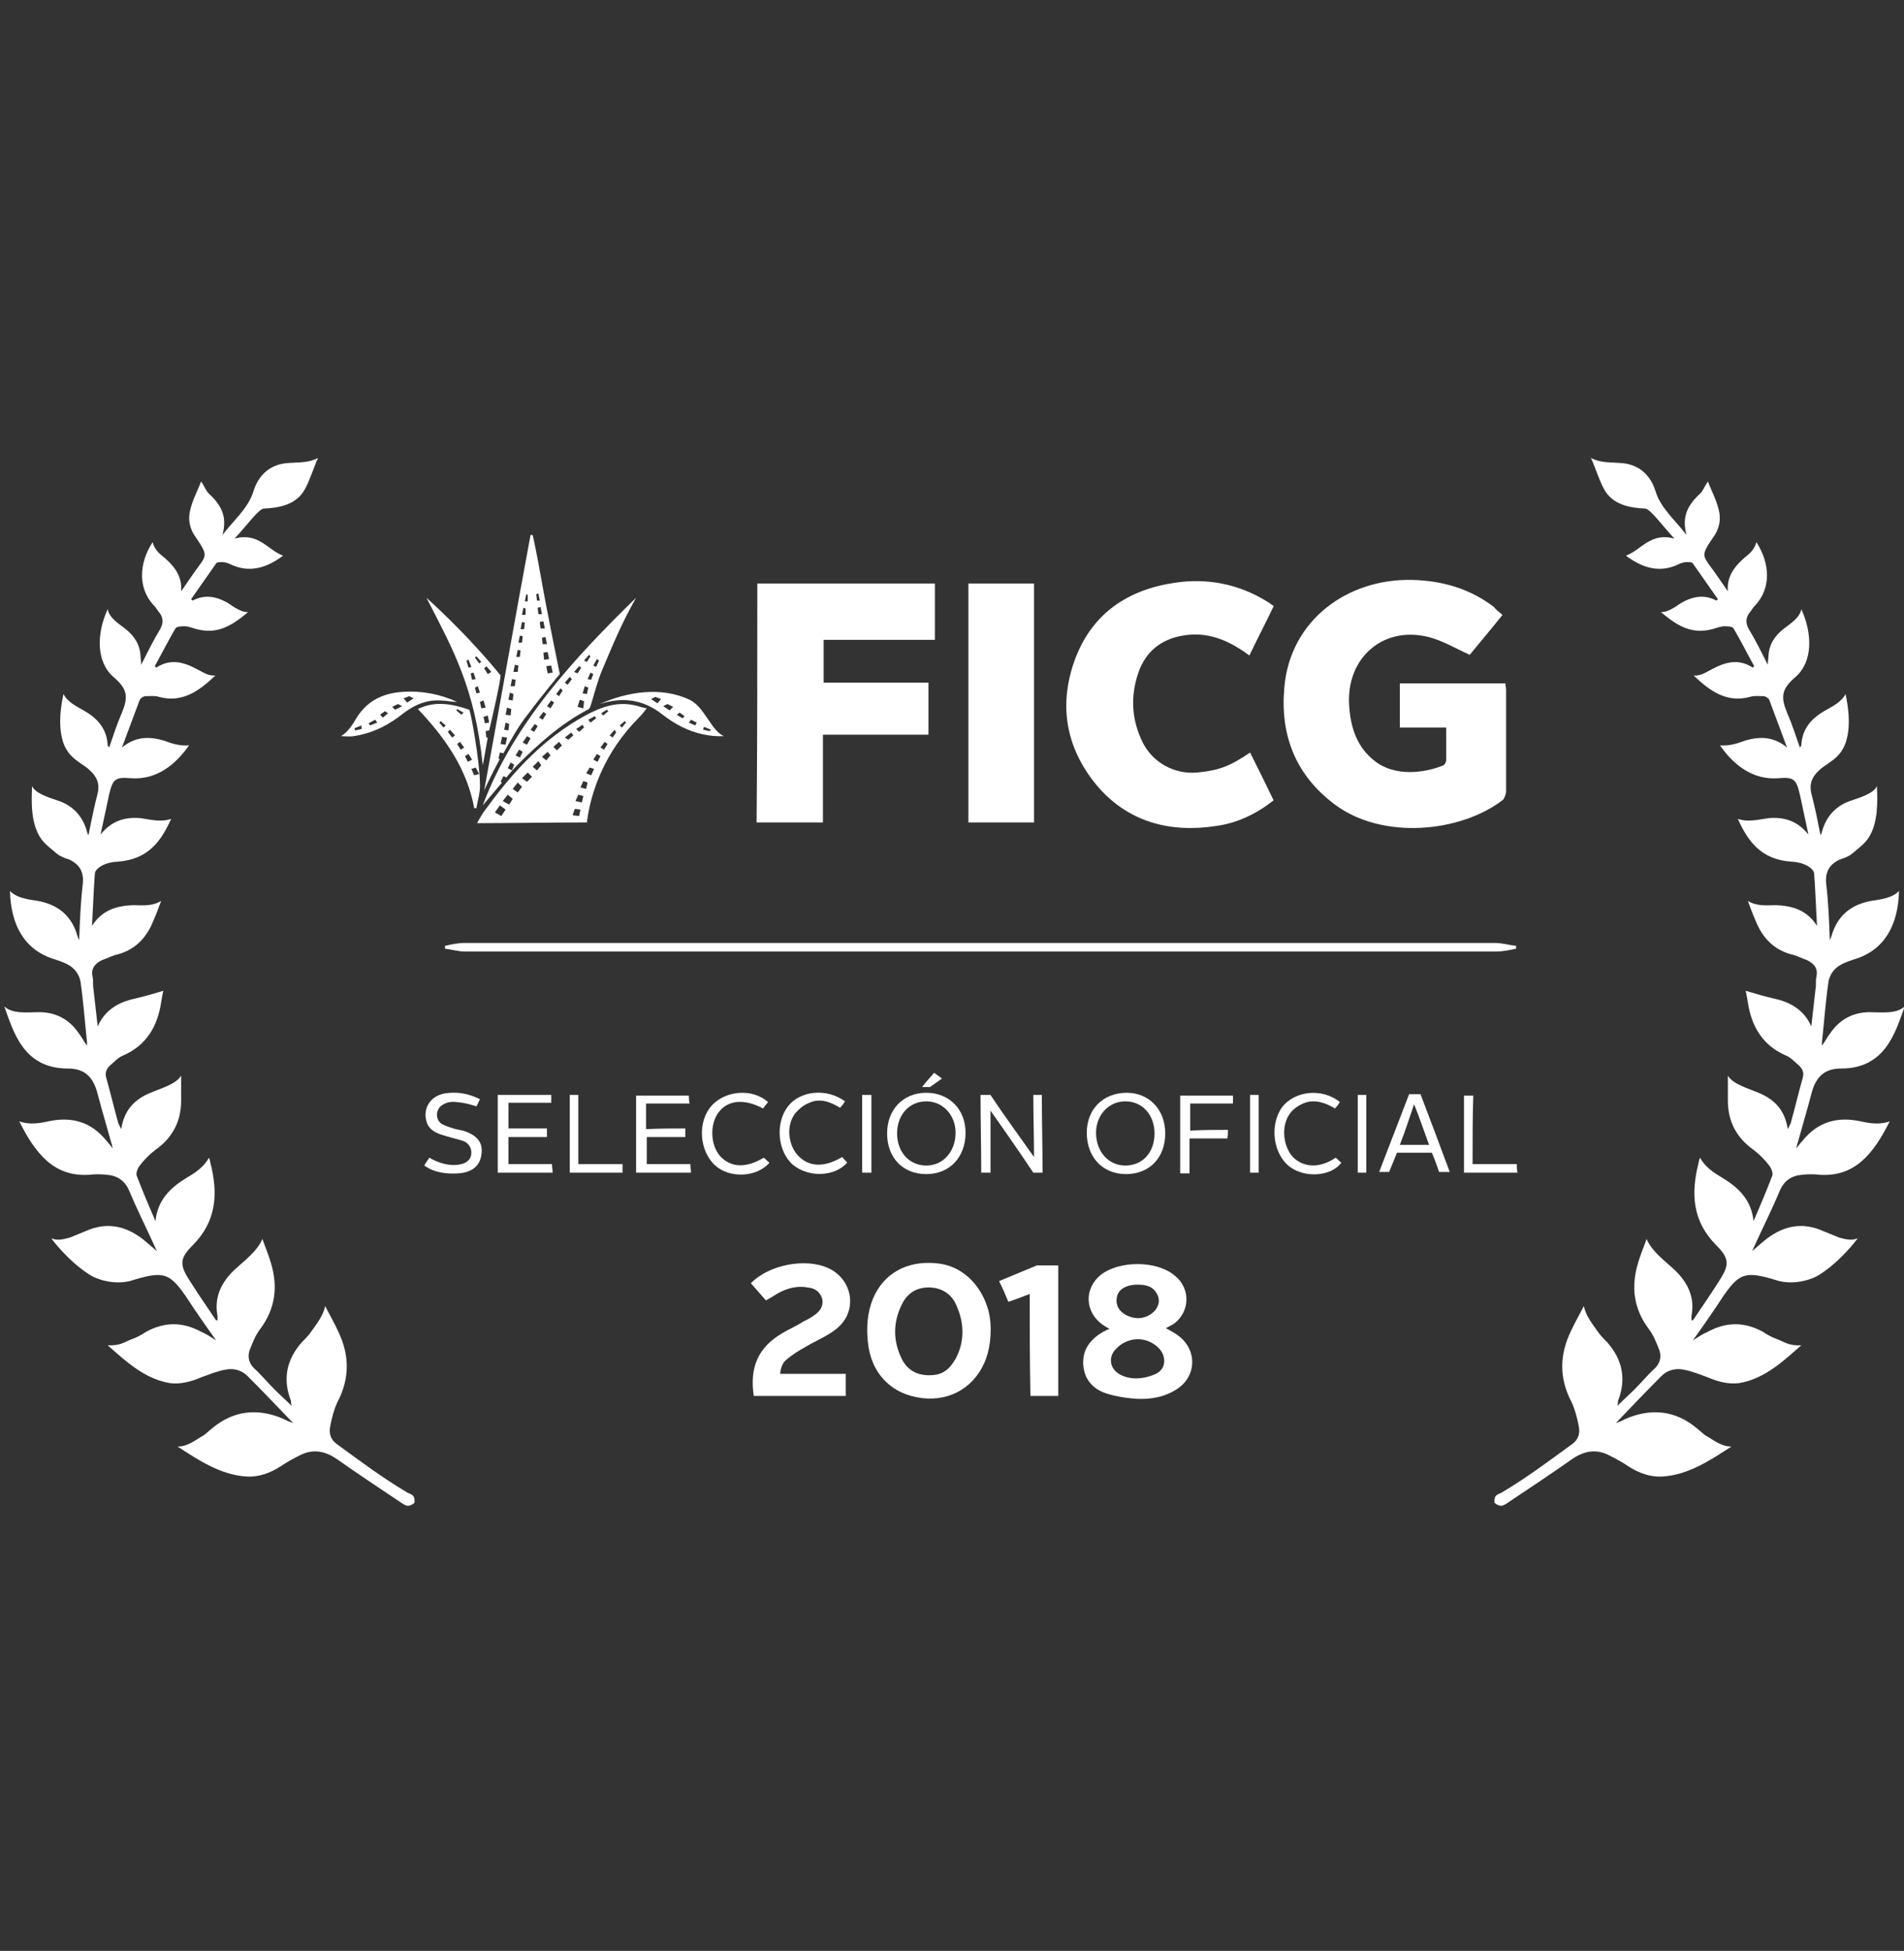 <?xml version="1.0" encoding="utf-8"?>
<!-- Generator: Adobe Illustrator 22.0.1, SVG Export Plug-In . SVG Version: 6.00 Build 0)  -->
<svg version="1.1" id="Layer_1" xmlns="http://www.w3.org/2000/svg" xmlns:xlink="http://www.w3.org/1999/xlink" x="0px" y="0px"
	 viewBox="0 0 267 273.5" style="enable-background:new 0 0 267 273.5;" xml:space="preserve">
<rect x="0" y="0" width="267" height="273.5" fill="#333333" stroke="none"/>
<style type="text/css">
	.st0{fill:#FFFFFF;}
</style>
<g>
	<g>
		<path class="st0" d="M237.4,185.1c1.2-1.8,2.4-3.5,3.6-5.4c1.5-2.3,1.6-3.2-0.3-5.1c-3.4-3.4-3.6-7.3-2.5-11.6
			c0-0.2,0.2-0.7,0.2-0.7c0.7,1.3,1.9,2.1,3.1,2.8c2.3,1.4,4.1,3.1,4.4,6.1c0.9-2.1,1.8-4.2,2.6-6.3c0.2-0.4-0.1-1.1-0.4-1.5
			c-0.6-0.8-1.4-1.6-2.2-2.2c-2.4-1.7-3.6-4-3.6-6.9c0-1.1,0-2.6,0-3.5c0.7,1.2,2.9,1.8,4.3,2.4c2.2,0.9,3.7,2.4,4.1,5.1
			c0.2-0.4,0.3-0.6,0.4-0.8c0.6-2.1,1.1-4.3,1.7-6.4c0.2-0.7,0-1.2-0.5-1.7c-0.6-0.5-1.1-1.1-1.8-1.4c-3.3-1.4-4.9-4.1-5.4-7.5
			c-0.1-0.6-0.2-1.2-0.3-1.6c1.3,0.4,2.7,0.8,4,1.1c2.3,0.5,4.2,1.6,5.2,3.9c0.2-1.8,0.4-3.6,0.6-5.3c0.1-0.5,0-1.1,0.1-1.6
			c0.3-1.2-0.3-1.9-1.3-2.4c-0.6-0.2-1.2-0.5-1.8-0.7c-2.7-0.6-4.4-2.3-5.4-4.8c-0.4-0.9-0.8-2-1.1-2.8c1.3,0.8,2.7,0.6,4,0.6
			c2.3,0.1,4.3,0.7,5.7,2.9c-0.1-1.8-0.3-6.3-0.4-7.3c0-0.6-1.1-1.6-3.2-1.7c-4.3-0.3-6.1-2.9-7.5-6c1.4,0.5,2.9,0.1,4.3-0.1
			c2.2-0.2,4.1,0.4,5.6,2.3c-0.4-1.9-0.8-3.7-1.2-5.6c-0.5-2.1-0.8-2.5-3-2.3c-3.7,0.3-6.4-2-8.2-4.6c1.4,0.1,2.5-0.3,3.6-0.7
			c2.1-0.6,4-0.5,5.8,1c-0.8-2.2-1.7-4.5-2.5-6.7c-0.1-0.2-0.5-0.5-0.8-0.5c-0.6,0-1.3-0.1-1.9,0.1c-3.3,0.9-5.7-0.9-7.9-3
			c1,0.1,1.8-0.5,2.6-0.9c1.9-1,3.7-1.5,5.7-0.2c0.1-0.1,0.1-0.2,0.2-0.2c-1-1.8-1.9-3.6-2.9-5.3c-0.2-0.3-0.9-0.3-1.3-0.3
			c-0.3,0-0.7,0.1-1,0.2c-3.2,1.1-5.3,0-7.9-2.2c0.9,0.1,2-0.7,2.9-1.3c1.6-0.9,3.2-1.2,4.9-0.3c0.1-0.1,0.1-0.1,0.2-0.2
			c-1.2-1.7-2.3-3.3-3.5-5c-0.1-0.2-0.5-0.2-0.8-0.2c-0.4,0-0.8,0.1-1.2,0.3c-2.7,1.3-5.1,0.5-7.4-1.2c2.2-0.8,3.4-3.3,6.8-2.4
			c-1.6-1.7-3.4-4.2-4.1-4.2c-2.1-0.1-4.6-0.5-5.8-2.8c-0.7-1.3-1.2-3-1.8-4.3c1.3,0.7,2.7,0.6,4,0.7c2.7,0.1,4.4,1.7,5.1,4.1
			c0.8,2.4,2.9,4.1,4.3,6c-0.6-2.3-0.1-3.9,1.8-5.7c0.5-0.4,0.7-1.1,1.2-1.8c0.5,1.3,1.2,2.6,1.5,3.9c0.4,1.4,0.1,2.8-0.8,4
			c-0.2,0.3-0.4,0.6-0.6,0.9c-0.8,1.3-0.8,1.7,0.1,2.9c0.9,1.2,1.7,2.4,2.6,3.7c-0.2-2.3,1.2-3.8,2.8-5.1c0.5-0.4,1-1,1.2-1.8
			c2,3.1,2,6.5-0.1,8.8c-0.3,0.3-0.5,0.6-0.7,0.9c-0.7,0.8-0.8,1.6-0.2,2.6c0.9,1.5,1.7,3.1,2.6,4.9c0-0.6,0.1-0.9,0.1-1.3
			c0.1-1.6,0.9-2.8,2.2-3.8c0.9-0.7,2.2-1.5,2.4-2.7c1.6,3.5,1.6,7.4-0.8,9.5c-2,1.7-2.1,2.8-1.2,5c0.7,1.6,1.2,3.2,1.8,4.9
			c0.1-0.2,0.2-0.2,0.2-0.3c0.1-2.2,1.3-3.7,3.2-4.8c1-0.6,2.4-1.2,3-2.4c0.4,1.8,0.7,4.2,0.2,6.2c-0.3,1.4-1.1,2.5-2.3,3.3
			c-0.5,0.4-1.1,0.7-1.6,1.2c-1,0.9-1.4,1.9-1.1,3.2c0.5,1.9,0.9,3.9,1.3,5.9c0.1-0.2,0.2-0.4,0.2-0.5c0.6-2.2,2-3.7,4.2-4.4
			c1.2-0.4,3.1-1,3.5-2c0.1,2.2,0.2,5.2-1.2,7.3c-0.6,0.9-1.5,1.5-2.3,2.2c-0.5,0.4-1.1,0.6-1.7,0.8c-1.5,0.7-2.1,1.8-1.9,3.5
			c0.3,2.5,0.4,5.1,0.5,7.8c0.2-0.4,0.3-0.8,0.4-1.1c0.9-2.5,2.7-3.9,5.4-4.4c1.3-0.2,3-0.4,3.9-1.4c-0.1,4.6-1.9,8.3-6.3,9.6
			c-0.9,0.3-1.8,0.6-2.5,1.2c-0.6,0.5-1,1.3-1.1,2c-0.4,2.8-0.6,5.6-0.9,8.4c0,0.1,0,0.3,0,0.5c0.5-0.7,0.8-1.3,1.2-1.8
			c1.3-1.9,3.2-2.9,5.5-2.9c1.6,0,3.7,0.3,4.9-0.8c-1.3,3.6-2.7,8.7-8.9,8.7c-2.4,0-3.6,1.2-4.2,3.6c-0.6,2.3-1.3,4.6-1.9,6.8
			c-0.1,0.2-0.1,0.4-0.2,0.8c0.4-0.5,0.6-0.8,0.9-1.1c2.1-2.6,4.8-3.4,8.1-2.7c1.3,0.3,2.8,0.5,4.1,0c-2.3,4.6-4.9,7.8-9.8,7.5
			c-0.8-0.1-1.7-0.1-2.5,0c-1.4,0.1-2.5,0.8-3.1,2.2c-1,2.4-2.2,4.8-3.3,7.2c-0.2,0.4-0.3,0.7-0.6,1.3c0.8-0.7,1.4-1.2,2-1.7
			c2.5-1.9,5.1-2.4,8-1.1c0.7,0.3,1.5,0.6,2.2,0.9c0.8,0.2,1.7,0.5,2.6,0.1c-0.1,0.2-2.4,3.2-5.2,5c-1.3,0.9-3.7,1.5-5.8,1
			c-0.3-0.1-0.7-0.2-1-0.3c-3.8-1.1-4.7-0.7-6.9,2.5c-1.3,2-2.7,4-4.2,6.1c0.8-0.5,1.4-0.9,2.1-1.2c2.6-1.4,5.1-1.4,7.7,0
			c0.6,0.4,1.3,0.8,1.9,1c1.1,0.4,1.7,1,3.5,0.9c-2.4,2.1-5.1,4.7-8.7,5.3c-1.5,0.2-3-0.2-4.4-0.8c-1.1-0.4-2.3-0.9-3.5-1.1
			c-1.1-0.2-2.2,0.1-3,0.9c-2.1,2.1-4.2,4.3-6.4,6.6c0.6-0.2,1-0.4,1.4-0.6c3.5-1.5,6.9-1.2,9.9,1.3c0.4,0.3,0.8,0.7,1.2,1
			c1.1,0.6,2.2,1.6,3.7,1.6c-2.8,1.8-6,4-9.7,4.2c-1.7,0.1-3.3-0.5-4.7-1.4c-0.9-0.6-1.8-1.1-2.8-1.6c-1.8-0.9-3.5-0.6-5.2,0.6
			c-3,2.1-6,4.1-9,6.1c-0.3,0.2-0.6,0.4-0.9,0.4c-0.3,0-0.7-0.2-0.9-0.4c-0.1-0.2,0-0.7,0.1-0.9c0.1-0.2,0.5-0.4,0.8-0.5
			c3.7-2.2,6.6-4.4,9.9-6.8c0.9-0.6,1.2-1.5,1-2.5c-0.2-1.1-0.5-2.3-1-3.4c-1.8-3.4-1.7-6.7-0.1-10c0.5-1.1,1.3-2.5,1.8-3.5
			c0.3,1.4,1.2,2.5,1.9,3.5c0.4,0.6,0.9,1.1,1.4,1.6c2.1,2.4,2.7,5.1,1.5,8.2c0,0.1,0,0.3-0.1,0.7c0.9-0.9,1.7-1.6,2.4-2.3
			c1-1,1.9-2.1,2.9-3c0.7-0.7,0.9-1.6,0.6-2.5c-0.4-1-0.8-2.1-1.5-3c-2.1-2.8-2.5-5.9-1.5-9.2c0.3-1.1,0.9-2.5,1.2-3.4
			c0.8,1.8,2.5,3,3.9,4.3c1.9,1.8,2.9,3.9,2.4,6.5c0,0.2,0,0.4,0,0.6C237.3,185.1,237.3,185.1,237.4,185.1z"/>
		<path class="st0" d="M210.7,86.2c-1.6,2-3.2,3.9-4.6,5.6c-2-0.9-3.8-2-5.8-2.5c-6.4-1.6-11.6,3-11.1,9.7c0.2,3,1.1,5.8,3.6,7.7
			c2.8,2.2,6.9,1.7,9.6,0.6c0.2-0.1,0.4-0.5,0.4-0.7c0-1.5,0-2.9,0-4.6c-1.1,0-2.2,0-3.2,0c-1.1,0-2.2,0-3.3,0c0-2.1,0-4.1,0-6.2
			c4.9,0,9.8,0,14.8,0c0,0.3,0.1,0.6,0.1,0.9c0,4.7,0,9.5,0,14.2c0,0.4-0.2,0.9-0.4,1.2c-5.9,4.6-16.9,5.7-23.6,0.7
			c-5.5-4.1-7.7-9.7-7.1-16.4c0.8-9.5,8.9-15.3,17.9-15.1c4.2,0.1,8.1,1.2,11.5,3.8C209.8,85.5,210.2,85.8,210.7,86.2z"/>
		<path class="st0" d="M106.2,81.8c8.3,0,16.6,0,24.9,0c0,2.6,0,5.2,0,7.9c-5.1,0-10.3,0-15.6,0c0,2.1,0,4,0,6c4.9,0,9.8,0,14.7,0
			c0,2.5,0,4.9,0,7.3c-4.9,0-9.8,0-14.8,0c0,4.1,0,8.2,0,12.3c-3.1,0-6.2,0-9.3,0C106.2,104.2,106.2,93,106.2,81.8z"/>
		<path class="st0" d="M175.3,105.5c1.1,2.2,2.2,4.4,3.3,6.7c-2.4,1.9-5.1,3.2-8.1,3.6c-6.5,1-12.4-0.6-16.7-5.7
			c-4.4-5.3-5.4-11.4-3-17.8c2.4-6.3,7.3-9.6,13.9-10.6c4.7-0.7,9.1,0.2,13.1,2.7c0.2,0.1,0.4,0.3,0.6,0.4c0.1,0.1,0.2,0.1,0.2,0.2
			c-1.1,2.3-2.3,4.6-3.4,6.9c-0.4-0.3-0.8-0.6-1.3-0.9c-2.5-1.6-5.1-2.4-8-1.9c-3.1,0.5-5.3,2.3-6.3,5.3c-1.1,3.3-0.9,6.5,0.6,9.6
			c1.4,2.9,4.5,4.6,7.7,4.3C171,108,172.5,107.4,175.3,105.5z"/>
		<path class="st0" d="M145,81.8c0,11.2,0,22.3,0,33.5c-3.1,0-6.1,0-9.2,0c0-11.1,0-22.3,0-33.5C138.8,81.8,141.8,81.8,145,81.8z"/>
		<path class="st0" d="M212.6,133c-0.9,0.2-1.9,0.4-2.8,0.4c-16.3,0-32.6,0-48.9,0c-31.9,0-63.8,0-95.7,0c-0.9,0-1.9-0.3-2.8-0.4
			c0-0.1,0-0.3,0-0.4c0.9-0.2,1.8-0.4,2.7-0.4c48.2,0,96.4,0,144.6,0c1,0,1.9,0.3,2.9,0.4C212.6,132.7,212.6,132.8,212.6,133z"/>
		<path class="st0" d="M163.5,186.2c0.7,0.4,1.3,0.7,1.8,1.1c2.6,2,2.5,5.6-0.2,7.4c-1.8,1.2-3.8,1.5-5.8,1.4
			c-1.3-0.1-2.7-0.3-4-0.7c-2-0.6-3.3-2-3.4-4.2c-0.1-2.1,1.1-3.5,2.8-4.5c0.3-0.1,0.5-0.3,0.9-0.4c-0.4-0.2-0.7-0.4-1-0.6
			c-2.5-1.8-2.6-5.1-0.2-7c2.6-2,7.8-2,10.3,0.1c2.3,1.8,2.2,5.1-0.1,6.8C164.2,185.8,163.9,186,163.5,186.2z M162.1,192.6
			c1.4-0.7,1.5-2.3,0.5-3.5c-1.8-1.9-4.5-1.7-6.1,0c-1.1,1.1-0.9,2.7,0.4,3.5C158.2,193.4,160.1,193.5,162.1,192.6z M159.5,180.1
			c-1.6,0-2.8,0.7-2.9,1.9c-0.2,1.3,0.7,2.3,2.2,2.7c1.2,0.3,2.3-0.1,3.1-0.9c0.6-0.7,0.8-1.5,0.4-2.3
			C161.7,180.3,160.7,180.1,159.5,180.1z"/>
		<path class="st0" d="M138.3,190.4c-1.4,3.9-4.9,6.1-9,5.6c-4.3-0.5-7.2-3.5-7.6-7.9c-0.2-2-0.1-4,0.7-6c1.5-3.6,4.8-5.4,8.9-5
			c3.6,0.3,6.3,3,7.3,6.6C139.2,186,138.9,188.7,138.3,190.4z M134.2,183.2c-0.6-1.6-1.9-2.6-3.7-2.7c-1.8-0.1-3.2,0.7-4,2.3
			c-1.3,2.6-1.3,5.2,0,7.8c0.8,1.5,2.1,2.2,3.8,2.2c1.7,0,2.7-0.6,3.7-2.3C135.3,188.1,135.2,185.5,134.2,183.2z"/>
		<path class="st0" d="M105.7,195.7c-0.6-4,0.6-6.8,4-8.8c1-0.6,2-1,2.9-1.6c0.6-0.3,1.2-0.6,1.7-1c0.7-0.5,1.2-1.2,1-2.2
			c-0.3-1-1-1.5-2-1.6c-1.5-0.3-2.9,0.1-4.2,0.8c-0.5,0.3-1.1,0.7-1.7,1c-0.7-0.8-1.4-1.6-2.1-2.4c2.5-2.6,7.7-3.6,10.9-2.1
			c3.4,1.6,4.1,6,1.2,8.4c-1.3,1.1-2.9,1.7-4.4,2.6c-0.9,0.5-1.9,1.1-2.7,1.8c-0.5,0.4-0.8,1-0.9,2c3.3,0,6.1,0,9.2,0
			c0,1.1,0,2.1,0,3.1C114.4,195.7,110,195.7,105.7,195.7z"/>
		<path class="st0" d="M144.4,181.4c-1.1,0.4-2,0.8-3,1.1c-0.4-1-0.8-1.9-1.3-2.9l5.3-2.2h3v18.3c-1.3,0-2.5,0-3.9,0
			C144.4,191,144.4,186.3,144.4,181.4z"/>
		<path class="st0" d="M146.1,153.5c0,3.8,0.1,7.4,0.1,10.9h-1.3c-1.7-2.6-6-8.7-6-8.7c0,2.8,0,5.9,0,8.7c-0.5,0-0.9,0-1.3,0
			c0-3.6-0.1-7.3-0.1-10.9h1.4c1.7,2.6,4.2,6,6.1,8.7c0-3-0.1-5.9-0.1-8.7H146.1z"/>
		<path class="st0" d="M163.4,158.9c0,3.4-2.2,5.7-5.5,5.7c-3.3,0-5.5-2.4-5.5-5.8c0-3.3,2.3-5.6,5.6-5.6
			C161.1,153.2,163.4,155.5,163.4,158.9z M157.8,163.4c2.4,0,4.1-1.8,4.1-4.5c0-2.6-1.7-4.5-4.1-4.5c-2.3,0-4.1,1.9-4.1,4.4
			C153.7,161.4,155.4,163.4,157.8,163.4z"/>
		<path class="st0" d="M124.4,158.9c0-3.3,2.2-5.7,5.5-5.7c3.2,0,5.5,2.3,5.5,5.6c0,3.4-2.2,5.8-5.5,5.8
			C126.6,164.6,124.4,162.3,124.4,158.9z M129.9,163.4c2.4,0,4.1-2,4.1-4.6c0-2.5-1.8-4.4-4.1-4.4c-2.4,0-4.1,1.9-4.1,4.5
			C125.8,161.5,127.5,163.4,129.9,163.4z"/>
		<path class="st0" d="M96.1,158.2c0,0.5,0,0.8,0,1.2c-1.8,0-3.6,0-5.4,0c0,1.3,0,2.5,0,3.8c2,0,4,0,6.1,0c0,0.4,0.1,0.8,0.1,1.2
			c-2.6,0-5.1,0-7.7,0c0-3.6,0-7.2,0-10.8c2.4,0,4.9,0,7.4,0c0,0.3,0,0.6,0.1,1.1c-2,0-4,0-6.1,0c0,1.2,0,2.4,0,3.6
			C92.5,158.2,94.3,158.2,96.1,158.2z"/>
		<path class="st0" d="M77.3,153.5c0,0.4,0,0.7,0,1.1c-2,0-4,0-6,0c0,1.2,0,2.4,0,3.6c1.8,0,3.5,0,5.4,0c0,0.4,0,0.8,0,1.2
			c-1.8,0-3.6,0-5.4,0c0,1.3,0,2.5,0,3.8c2.1,0,4.1,0,6.1,0c0,0.4,0.1,0.8,0.1,1.2c-2.6,0-5.1,0-7.7,0c0-3.6,0-7.2,0-10.9
			C72.3,153.5,74.8,153.5,77.3,153.5z"/>
		<path class="st0" d="M193.4,164.3c1.2-3.1,4.2-10.9,4.2-10.9h1.6c1.3,3.4,2.8,7.4,4.1,10.9h-1.5c-0.2-0.7-1-2.7-1-2.7l-4.9,0
			l-1.1,2.7H193.4z M196.3,160.5c1.4,0,2.7,0,4.1,0c-0.7-1.9-1.3-3.7-2.1-5.7C197.6,156.9,197,158.7,196.3,160.5z"/>
		<path class="st0" d="M67.3,154.1c-0.2,0.4-0.3,0.7-0.5,1c0,0-1.4-0.5-2.8-0.6c-1-0.1-1.5,0.1-2.1,0.5c-0.8,0.6-0.9,2,0.1,2.6
			c0.4,0.2,0.9,0.4,1.3,0.5c0.5,0.2,1.1,0.3,1.6,0.4c2,0.6,2.9,1.7,2.6,3.4c-0.2,1.6-1.4,2.5-3.3,2.6c-1.6,0.1-3.3-0.1-4.7-1.1
			c0.2-0.4,0.6-0.9,0.7-1.1c1.2,0.7,2.9,1.3,4.5,0.9c0.8-0.2,1.4-0.7,1.4-1.6c0-0.9-0.6-1.5-1.3-1.7c-1-0.3-1.9-0.5-2.8-0.8
			c-1-0.3-1.9-0.8-2.2-1.9c-0.5-1.8,0.5-3.5,2.5-3.9C64.1,153,65.7,153.3,67.3,154.1z"/>
		<path class="st0" d="M187.9,154.5c-0.2,0.3-0.4,0.6-0.7,0.9c-1.3-0.8-2.8-1.3-4.2-0.8c-0.8,0.3-1.6,0.8-2.1,1.5
			c-1.3,1.7-1,4.7,0.5,6.2c1.5,1.4,3.7,1.5,5.9,0c0.3,0.2,0.5,0.5,0.8,0.7c-1.4,1.9-5,2.2-7.2,0.6c-2.4-1.8-2.9-5.9-1.1-8.4
			C181.6,152.9,185.4,152.5,187.9,154.5z"/>
		<path class="st0" d="M118.5,154.4c-0.2,0.3-0.4,0.6-0.7,0.9c-1.3-0.8-2.8-1.4-4.3-0.7c-0.8,0.3-1.5,0.9-2,1.5
			c-1.3,1.7-1,4.5,0.5,6c1.5,1.5,3.6,1.6,6.1,0.1c0.2,0.3,0.5,0.5,0.7,0.8c-1.8,2-5.4,2.1-7.6,0.3c-2.2-1.9-2.5-5.9-0.7-8.2
			C112.2,152.9,115.9,152.5,118.5,154.4z"/>
		<path class="st0" d="M107.7,154.5c-0.2,0.3-0.5,0.6-0.7,0.9c-2.6-1.4-4.9-1.2-6.2,0.5c-1.3,1.7-1.2,4.6,0.2,6.2
			c1.5,1.6,3.6,1.7,6.1,0.2c0.3,0.2,0.5,0.5,0.8,0.7c-1.8,2.1-5.6,2.2-7.6,0.4c-2.3-2.1-2.5-6.2-0.5-8.4
			C101.8,152.8,105.6,152.6,107.7,154.5z"/>
		<path class="st0" d="M172.2,158.4c0,0.5,0,0.8-0.1,1.2c-1.7,0-3.4,0-5.3,0c0,1.7,0,3.2,0,4.9c-0.5,0-0.9,0-1.3,0
			c0-3.6,0-7.2,0-10.9c2.4,0,4.9,0,7.4,0v1.1c-2,0-4,0-6,0c0,1.3,0,2.5,0,3.8C168.7,158.4,170.4,158.4,172.2,158.4z"/>
		<path class="st0" d="M87.3,163.2c0,0.5,0,0.8,0,1.2c-2.5,0-4.9,0-7.4,0c0-3.6,0-7.2,0-10.9c0.4,0,0.7,0,1.2,0c0,3.2,0,6.4,0,9.7
			C83.2,163.2,85.2,163.2,87.3,163.2z"/>
		<path class="st0" d="M206.5,163.2c2.1,0,4.1,0,6.2,0c0,0.4,0,0.7,0.1,1.2c-2.5,0-5,0-7.5,0c0-3.6,0-7.2,0-10.8c0.4,0,0.8,0,1.3,0
			C206.5,156.7,206.5,159.9,206.5,163.2z"/>
		<path class="st0" d="M190.4,153.5c0.5,0,0.8,0,1.2,0c0,3.7,0,7.3,0,10.9c-0.4,0-0.8,0-1.2,0C190.4,160.8,190.4,157.2,190.4,153.5z
			"/>
		<path class="st0" d="M122.2,164.4c-0.5,0-0.8,0-1.3,0c0-3.6,0-7.2,0-10.9c0.4,0,0.8,0,1.3,0C122.2,157.1,122.2,160.7,122.2,164.4z
			"/>
		<path class="st0" d="M175.3,153.5c0.4,0,0.8,0,1.2,0c0,3.6,0,7.2,0,10.9c-0.4,0-0.7,0-1.2,0C175.3,160.8,175.3,157.2,175.3,153.5z
			"/>
		<path class="st0" d="M129.3,152.4c0.6-0.8,1.1-1.3,1.7-2c0.4,0.3,0.7,0.5,1.1,0.8c-0.4,0.3-1.3,0.9-1.7,1.2L129.3,152.4z"/>
		<path class="st0" d="M30.3,185.1c-1.2-1.8-2.4-3.5-3.6-5.4c-1.5-2.3-1.6-3.2,0.3-5.1c3.4-3.4,3.6-7.3,2.5-11.6
			c0-0.2-0.2-0.7-0.2-0.7c-0.7,1.3-1.9,2.1-3.1,2.8c-2.3,1.4-4.1,3.1-4.4,6.1c-0.9-2.1-1.8-4.2-2.6-6.3c-0.2-0.4,0.1-1.1,0.4-1.5
			c0.6-0.8,1.4-1.6,2.2-2.2c2.4-1.7,3.6-4,3.6-6.9c0-1.1,0-2.6,0-3.5c-0.7,1.2-2.9,1.8-4.3,2.4c-2.2,0.9-3.7,2.4-4.1,5.1
			c-0.2-0.4-0.3-0.6-0.4-0.8c-0.6-2.1-1.1-4.3-1.7-6.4c-0.2-0.7,0-1.2,0.5-1.7c0.6-0.5,1.1-1.1,1.8-1.4c3.3-1.4,4.9-4.1,5.4-7.5
			c0.1-0.6,0.2-1.2,0.3-1.6c-1.3,0.4-2.7,0.8-4,1.1c-2.3,0.5-4.2,1.6-5.2,3.9c-0.2-1.8-0.4-3.6-0.6-5.3c-0.1-0.5,0-1.1-0.1-1.6
			c-0.3-1.2,0.3-1.9,1.3-2.4c0.6-0.2,1.2-0.5,1.8-0.7c2.7-0.6,4.4-2.3,5.4-4.8c0.4-0.9,0.8-2,1.1-2.8c-1.3,0.8-2.7,0.6-4,0.6
			c-2.3,0.1-4.3,0.7-5.7,2.9c0.1-1.8,0.3-6.3,0.4-7.3c0-0.6,1.1-1.6,3.2-1.7c4.3-0.3,6.1-2.9,7.5-6c-1.4,0.5-2.9,0.1-4.3-0.1
			c-2.2-0.2-4.1,0.4-5.6,2.3c0.4-1.9,0.8-3.7,1.2-5.6c0.5-2.1,0.8-2.5,3-2.3c3.7,0.3,6.4-2,8.2-4.6c-1.4,0.1-2.5-0.3-3.6-0.7
			c-2.1-0.6-4-0.5-5.8,1c0.8-2.2,1.7-4.5,2.5-6.7c0.1-0.2,0.5-0.5,0.8-0.5c0.6,0,1.3-0.1,1.9,0.1c3.3,0.9,5.7-0.9,7.9-3
			c-1,0.1-1.8-0.5-2.6-0.9c-1.9-1-3.7-1.5-5.7-0.2c-0.1-0.1-0.1-0.2-0.2-0.2c1-1.8,1.9-3.6,2.9-5.3c0.2-0.3,0.9-0.3,1.3-0.3
			c0.3,0,0.7,0.1,1,0.2c3.2,1.1,5.3,0,7.9-2.2c-0.9,0.1-2-0.7-2.9-1.3c-1.6-0.9-3.2-1.2-4.9-0.3c-0.1-0.1-0.1-0.1-0.2-0.2
			c1.2-1.7,2.3-3.3,3.5-5c0.1-0.2,0.5-0.2,0.8-0.2c0.4,0,0.8,0.1,1.2,0.3c2.7,1.3,5.1,0.5,7.4-1.2c-2.2-0.8-3.4-3.3-6.8-2.4
			c1.6-1.7,3.4-4.2,4.1-4.2c2.1-0.1,4.6-0.5,5.8-2.8c0.7-1.3,1.2-3,1.8-4.3c-1.3,0.7-2.7,0.6-4,0.7c-2.7,0.1-4.4,1.7-5.1,4.1
			c-0.8,2.4-2.9,4.1-4.3,6c0.6-2.3,0.1-3.9-1.8-5.7c-0.5-0.4-0.7-1.1-1.2-1.8c-0.5,1.3-1.2,2.6-1.5,3.9c-0.4,1.4-0.1,2.8,0.8,4
			c0.2,0.3,0.4,0.6,0.6,0.9c0.8,1.3,0.8,1.7-0.1,2.9c-0.9,1.2-1.7,2.4-2.6,3.7c0.2-2.3-1.2-3.8-2.8-5.1c-0.5-0.4-1-1-1.2-1.8
			c-2,3.1-2,6.5,0.1,8.8c0.3,0.3,0.5,0.6,0.7,0.9c0.7,0.8,0.8,1.6,0.2,2.6c-0.9,1.5-1.7,3.1-2.6,4.9c0-0.6-0.1-0.9-0.1-1.3
			c-0.1-1.6-0.9-2.8-2.2-3.8c-0.9-0.7-2.2-1.5-2.4-2.7c-1.6,3.5-1.6,7.4,0.8,9.5c2,1.7,2.1,2.8,1.2,5c-0.7,1.6-1.2,3.2-1.8,4.9
			c-0.1-0.2-0.2-0.2-0.2-0.3c-0.1-2.2-1.3-3.7-3.2-4.8c-1-0.6-2.4-1.2-3-2.4c-0.4,1.8-0.7,4.2-0.2,6.2c0.3,1.4,1.1,2.5,2.3,3.3
			c0.5,0.4,1.1,0.7,1.6,1.2c1,0.9,1.4,1.9,1.1,3.2c-0.5,1.9-0.9,3.9-1.3,5.9c-0.1-0.2-0.2-0.4-0.2-0.5c-0.6-2.2-2-3.7-4.2-4.4
			c-1.2-0.4-3.1-1-3.5-2c-0.1,2.2-0.2,5.2,1.2,7.3c0.6,0.9,1.5,1.5,2.3,2.2c0.5,0.4,1.1,0.6,1.7,0.8c1.5,0.7,2.1,1.8,1.9,3.5
			c-0.3,2.5-0.4,5.1-0.5,7.8c-0.2-0.4-0.3-0.8-0.4-1.1c-0.9-2.5-2.7-3.9-5.4-4.4c-1.3-0.2-3-0.4-3.9-1.4c0.1,4.6,1.9,8.3,6.3,9.6
			c0.9,0.3,1.8,0.6,2.5,1.2c0.6,0.5,1,1.3,1.1,2c0.4,2.8,0.6,5.6,0.9,8.4c0,0.1,0,0.3,0,0.5c-0.5-0.7-0.8-1.3-1.2-1.8
			c-1.3-1.9-3.2-2.9-5.5-2.9c-1.6,0-3.7,0.3-4.9-0.8c1.3,3.6,2.7,8.7,8.9,8.7c2.4,0,3.6,1.2,4.2,3.6c0.6,2.3,1.3,4.6,1.9,6.8
			c0.1,0.2,0.1,0.4,0.2,0.8c-0.4-0.5-0.6-0.8-0.9-1.1c-2.1-2.6-4.8-3.4-8.1-2.7c-1.3,0.3-2.8,0.5-4.1,0c2.3,4.6,4.9,7.8,9.8,7.5
			c0.8-0.1,1.7-0.1,2.5,0c1.4,0.1,2.5,0.8,3.1,2.2c1,2.4,2.2,4.8,3.3,7.2c0.2,0.4,0.3,0.7,0.6,1.3c-0.8-0.7-1.4-1.2-2-1.7
			c-2.5-1.9-5.1-2.4-8-1.1c-0.7,0.3-1.5,0.6-2.2,0.9c-0.8,0.2-1.7,0.5-2.6,0.1c0.1,0.2,2.4,3.2,5.2,5c1.3,0.9,3.7,1.5,5.8,1
			c0.3-0.1,0.7-0.2,1-0.3c3.8-1.1,4.7-0.7,6.9,2.5c1.3,2,2.7,4,4.2,6.1c-0.8-0.5-1.4-0.9-2.1-1.2c-2.6-1.4-5.1-1.4-7.7,0
			c-0.6,0.4-1.3,0.8-1.9,1c-1.1,0.4-1.7,1-3.5,0.9c2.4,2.1,5.1,4.7,8.7,5.3c1.5,0.2,3-0.2,4.4-0.8c1.1-0.4,2.3-0.9,3.5-1.1
			c1.1-0.2,2.2,0.1,3,0.9c2.1,2.1,4.2,4.3,6.4,6.6c-0.6-0.2-1-0.4-1.4-0.6c-3.5-1.5-6.9-1.2-9.9,1.3c-0.4,0.3-0.8,0.7-1.2,1
			c-1.1,0.6-2.2,1.6-3.7,1.6c2.8,1.8,6,4,9.7,4.2c1.7,0.1,3.3-0.5,4.7-1.4c0.9-0.6,1.8-1.1,2.8-1.6c1.8-0.9,3.5-0.6,5.2,0.6
			c3,2.1,6,4.1,9,6.1c0.3,0.2,0.6,0.4,0.9,0.4c0.3,0,0.7-0.2,0.9-0.4c0.1-0.2,0-0.7-0.1-0.9c-0.1-0.2-0.5-0.4-0.8-0.5
			c-3.7-2.2-6.6-4.4-9.9-6.8c-0.9-0.6-1.2-1.5-1-2.5c0.2-1.1,0.5-2.3,1-3.4c1.8-3.4,1.7-6.7,0.1-10c-0.5-1.1-1.3-2.5-1.8-3.5
			c-0.3,1.4-1.2,2.5-1.9,3.5c-0.4,0.6-0.9,1.1-1.4,1.6c-2.1,2.4-2.7,5.1-1.5,8.2c0,0.1,0,0.3,0.1,0.7c-0.9-0.9-1.7-1.6-2.4-2.3
			c-1-1-1.9-2.1-2.9-3c-0.7-0.7-0.9-1.6-0.6-2.5c0.4-1,0.8-2.1,1.5-3c2.1-2.8,2.5-5.9,1.5-9.2c-0.3-1.1-0.9-2.5-1.2-3.4
			c-0.8,1.8-2.5,3-3.9,4.3c-1.9,1.8-2.9,3.9-2.4,6.5c0,0.2,0,0.4,0,0.6C30.4,185.1,30.4,185.1,30.3,185.1z"/>
	</g>
	<g>
		<path class="st0" d="M67.7,112.9c0.6-0.7,1.7-2,2.7-3.2l-0.2-0.1l0.4-0.8L71,109c0.8-1,1.5-1.7,1.5-1.7c3-3,6.1-5.8,9.9-7.8
			c0.3-0.1,0.4-0.5,0.5-0.8c0.5-1.6,0.9-3.3,1.6-4.9c1.4-3.3,2.6-6.3,4.7-10C80.7,92.1,72,101.4,67.7,112.9z M82.6,91.8l0.2,0.2
			l-0.5,0.8l-0.4-0.2L82.6,91.8z M71.8,108l-0.6-0.3l0.4-0.8l0.5,0.3L71.8,108z M73.3,105.4l-0.4,0.8l-0.6-0.3l0,0l0.5-0.8
			L73.3,105.4L73.3,105.4z M73.9,104.4l-0.6-0.3l0.6-0.9l0.5,0.3L73.9,104.4z M75.4,101.8l-0.5,0.8l-0.5-0.3l0.6-0.8L75.4,101.8
			L75.4,101.8z M76.1,100.9l-0.5-0.3l0.6-0.8l0.4,0.3L76.1,100.9z M77.7,98.5l-0.5,0.8L76.7,99l0.6-0.8L77.7,98.5L77.7,98.5z
			 M78.9,96.8l-0.5,0.8L78,97.3l0.6-0.8L78.9,96.8L78.9,96.8z M80.2,95.2L79.6,96l-0.4-0.3l0.7-0.8L80.2,95.2L80.2,95.2z M80.5,94.2
			L80.5,94.2l0.7-0.8l0.3,0.2l0,0l-0.5,0.8L80.5,94.2z M81.8,99.3L81.8,99.3L81,99.1l0.3-1l0,0l0.6,0.2L81.8,99.3z M82.3,97.3
			l-0.6-0.1l0.3-1l0.5,0.2L82.3,97.3z M82.9,95.3l-0.5-0.1l0.4-0.9l0.4,0.2L82.9,95.3z M83.6,93.5l-0.4-0.2l0.5-0.9l0.3,0.2
			L83.6,93.5z"/>
		<path class="st0" d="M89.1,98.9c-2.5-0.6-4.8,0.2-7,1.4c-5.7,3.1-10,7.7-13.8,12.9c-0.5,0.6-0.9,1.3-1.4,2.2
			c5.1,0,10.5-0.1,15.4-0.1c0.5-4.1,2.4-9.8,7.3-14.7c0.4-0.4,0.7-0.8,1.1-1.3C90,99.2,89.6,99,89.1,98.9z M83.4,100.4l0.2,0.3
			l-0.8,0.6l-0.3-0.4L83.4,100.4z M81.7,101.6l0.2,0.4l0,0l-0.7,0.6l-0.4-0.4L81.7,101.6z M70.3,114.4l-0.9-0.5l0.7-1l0.8,0.6
			L70.3,114.4z M71.4,112.8l-0.9-0.5l0.7-0.9l0.7,0.6L71.4,112.8z M73.2,110.3l-0.6,0.8l0,0l-0.7-0.5l0.7-0.9L73.2,110.3L73.2,110.3
			z M73.9,109.6l-0.7-0.5l0.8-0.8l0.6,0.6L73.9,109.6z M75.9,107.3l-0.6,0.7l0,0l-0.6-0.5l0,0l0.8-0.8L75.9,107.3L75.9,107.3z
			 M76.6,106.6l-0.6-0.5l0,0l0.8-0.7l0.4,0.5L76.6,106.6z M78.8,104.5l-0.7,0.7l-0.5-0.5l0.8-0.7L78.8,104.5L78.8,104.5z
			 M79.2,103.4l0.9-0.7l0.3,0.4l0,0l-0.7,0.6L79.2,103.4z M81.2,114.4L81.2,114.4l-0.9-0.1l0.3-0.9l0,0l0.8,0.1L81.2,114.4z
			 M81.6,112.5l-0.9-0.2l0.4-0.9l0,0l0.7,0.2L81.6,112.5z M82.2,110.6l-0.8-0.2l0.4-0.9l0.6,0.2L82.2,110.6z M82.9,108.7l-0.7-0.3
			l0,0l0.5-0.8l0.6,0.2L82.9,108.7z M83.8,106.8l-0.6-0.3l0.5-0.8l0.5,0.3L83.8,106.8z M85.2,104.3l-0.5,0.8l-0.5-0.3l0.6-0.8
			L85.2,104.3L85.2,104.3z M85.3,99.7l-0.7,0.6l-0.3-0.3l0,0l0.8-0.5L85.3,99.7L85.3,99.7z M86.4,102.7l-0.5,0.7l-0.4-0.3l0.7-0.8
			L86.4,102.7L86.4,102.7z M87.8,101.3l-0.6,0.7l-0.3-0.3l0,0l0.7-0.6L87.8,101.3L87.8,101.3z"/>
		<path class="st0" d="M76,81.7c-0.4-2.2-0.8-4.5-1.3-6.7c-0.1,0-0.2,0-0.3,0c-2.2,11.8-4.3,23.8-6.5,35.8c0,0,0.9-2,2.2-4.4l-0.2,0
			l0.2-0.9l0.5,0.1c1-1.8,2.1-3.8,3.3-5.3c2.4-3.2,4.6-5.8,4.6-5.8S76.7,85.7,76,81.7z M70.9,104.4l-0.7-0.1l0,0l0.2-1l0.7,0.1
			L70.9,104.4z M71.4,101.5l-0.1,0.9l0,0l-0.6-0.1l0,0l0.2-1L71.4,101.5L71.4,101.5z M71.7,99.4l-0.1,0.9l-0.7-0.1l0.2-1L71.7,99.4
			L71.7,99.4z M72,97.3l-0.1,0.9l-0.6-0.1l0.2-1L72,97.3L72,97.3z M72.2,96.2l-0.6,0l0.2-1l0.5,0.1L72.2,96.2z M72.6,94.2l-0.6,0
			l0.2-1l0.5,0.1L72.6,94.2z M72.9,92.1l-0.5,0l0.2-1l0.4,0.1L72.9,92.1z M73.2,90.1l-0.5,0l0.2-1l0.4,0.1L73.2,90.1z M73.5,88.2
			l-0.5,0l0.2-1l0.4,0.1L73.5,88.2z M73.7,86.2l-0.5,0l0.2-1l0.3,0.1L73.7,86.2z M74,83.4l0,0.9l-0.4,0l0.2-1L74,83.4L74,83.4z
			 M75.2,83.3l0.3-0.1l0.2,1l-0.4,0L75.2,83.3z M75.4,85.2l0.4-0.1l0,0l0.2,1l-0.5,0L75.4,85.2z M75.7,87.2L75.7,87.2l0.5-0.1l0.2,1
			l-0.6,0L75.7,87.2z M76,89.4L76,89.4l0.5-0.1l0.2,1l-0.6,0L76,89.4z M76.2,91.5l0.6-0.1l0.2,1l-0.7,0.1L76.2,91.5z M76.6,93.4
			l0.7-0.1l0,0l0.2,1l-0.7,0.1L76.6,93.4z"/>
		<path class="st0" d="M56.4,97c-2.8,0.2-5,1.3-6.5,3.8c-0.5,0.9-1.3,2-2.1,2.4c0.5,0,1.3,0.1,1.8,0c2.7-0.4,5-1.6,7.1-3.3
			c1.5-1.1,3.1-1.8,5-1.7c0.8,0,1.6,0.2,2.4,0.2C61.7,97.3,59.1,96.8,56.4,97z M50.7,102.2l-0.9,0.2l-0.1-0.3l1-0.4L50.7,102.2
			L50.7,102.2z M51.9,101.7l-0.2-0.3l0.9-0.5l0.3,0.4L51.9,101.7z M53.7,100.6l-0.4-0.4l0,0l0.7-0.5l0.4,0.3L53.7,100.6z M55.4,99.5
			L55,99.1l0.8-0.4l0.6,0.3L55.4,99.5z M57.1,98.5l-0.5-0.6l0.8-0.3l0.6,0.3L57.1,98.5z"/>
		<path class="st0" d="M96.7,98.1c-4-1.9-8.8-1.1-12.6,0.6c3.1-1,6-0.7,8.7,1.4c0.9,0.7,1.8,1.3,2.8,1.8c1.8,0.9,3.9,1.4,5.9,1.3
			C99.7,102.4,98.8,99.1,96.7,98.1z M92.2,98.6L92.2,98.6L91.3,98l0.6-0.3l0,0l0.8,0.3L92.2,98.6z M93.9,99.6L93.9,99.6L93,99
			l0.6-0.3l0.8,0.4L93.9,99.6z M96,100.4l-0.3,0.3l0,0l-0.8-0.5l0.4-0.3l0,0L96,100.4L96,100.4z M97.5,101.7l-0.9-0.4l0.3-0.4l0,0
			l0.8,0.4L97.5,101.7z M99.5,102.5l-0.9-0.2l0.1-0.4l1,0.4L99.5,102.5z"/>
		<path class="st0" d="M70.2,94.7c0,0-3.9-5-10.4-10.9c3.7,7.2,6.8,12.6,7.9,23.5c0.1-0.6,0.4-2.1,0.7-3.9l-0.2,0l-0.1-0.9l0.5-0.1
			C69.3,99.4,70.1,95.9,70.2,94.7z M68.2,93.4l0.7,0.8l-0.5,0.3l-0.5-0.8L68.2,93.4z M66.8,92l0.7,0.8L67.2,93l-0.6-0.8L66.8,92z
			 M65.4,92.6l0.3-0.1l0.4,1l-0.4,0.1L65.4,92.6z M66,94.4l0.4-0.1l0,0l0.3,0.9l-0.5,0.1L66,94.4z M66.6,96.4l0.4-0.2l0,0l0.3,0.9
			l-0.5,0.1L66.6,96.4z M67.3,98.4L67.3,98.4l0.5-0.2l0.3,1l-0.6,0.1L67.3,98.4z M68.6,101.3l-0.6,0.1l0,0l-0.2-0.9l0,0l0.6-0.2
			L68.6,101.3L68.6,101.3z"/>
		<path class="st0" d="M67.3,109.8c0-2.9-1.3-10.2-1.5-10.3c-2.3-0.8-4.8-1.3-7.2-0.1c3.8,4,6.9,8.4,7.9,13.9c0.1,0,0.2,0,0.3,0
			C67,112.2,67.4,110.9,67.3,109.8z M62.2,102l-0.6-0.7l0.2-0.2l0,0l0.7,0.6L62.2,102z M63.4,103.4l-0.6-0.8l0.3-0.3l0.7,0.8
			L63.4,103.4z M64.1,99.4l0.9,0.5l-0.3,0.3L64,99.6L64.1,99.4z M64.6,105.1L64.6,105.1l-0.5-0.8l0.4-0.3l0.6,0.8L64.6,105.1z
			 M65.6,106.8l-0.4-0.8l0.5-0.3l0.5,0.8L65.6,106.8L65.6,106.8z M66.5,108.7l-0.4-0.9l0.6-0.2l0.5,0.9L66.5,108.7z"/>
	</g>
</g>
</svg>
